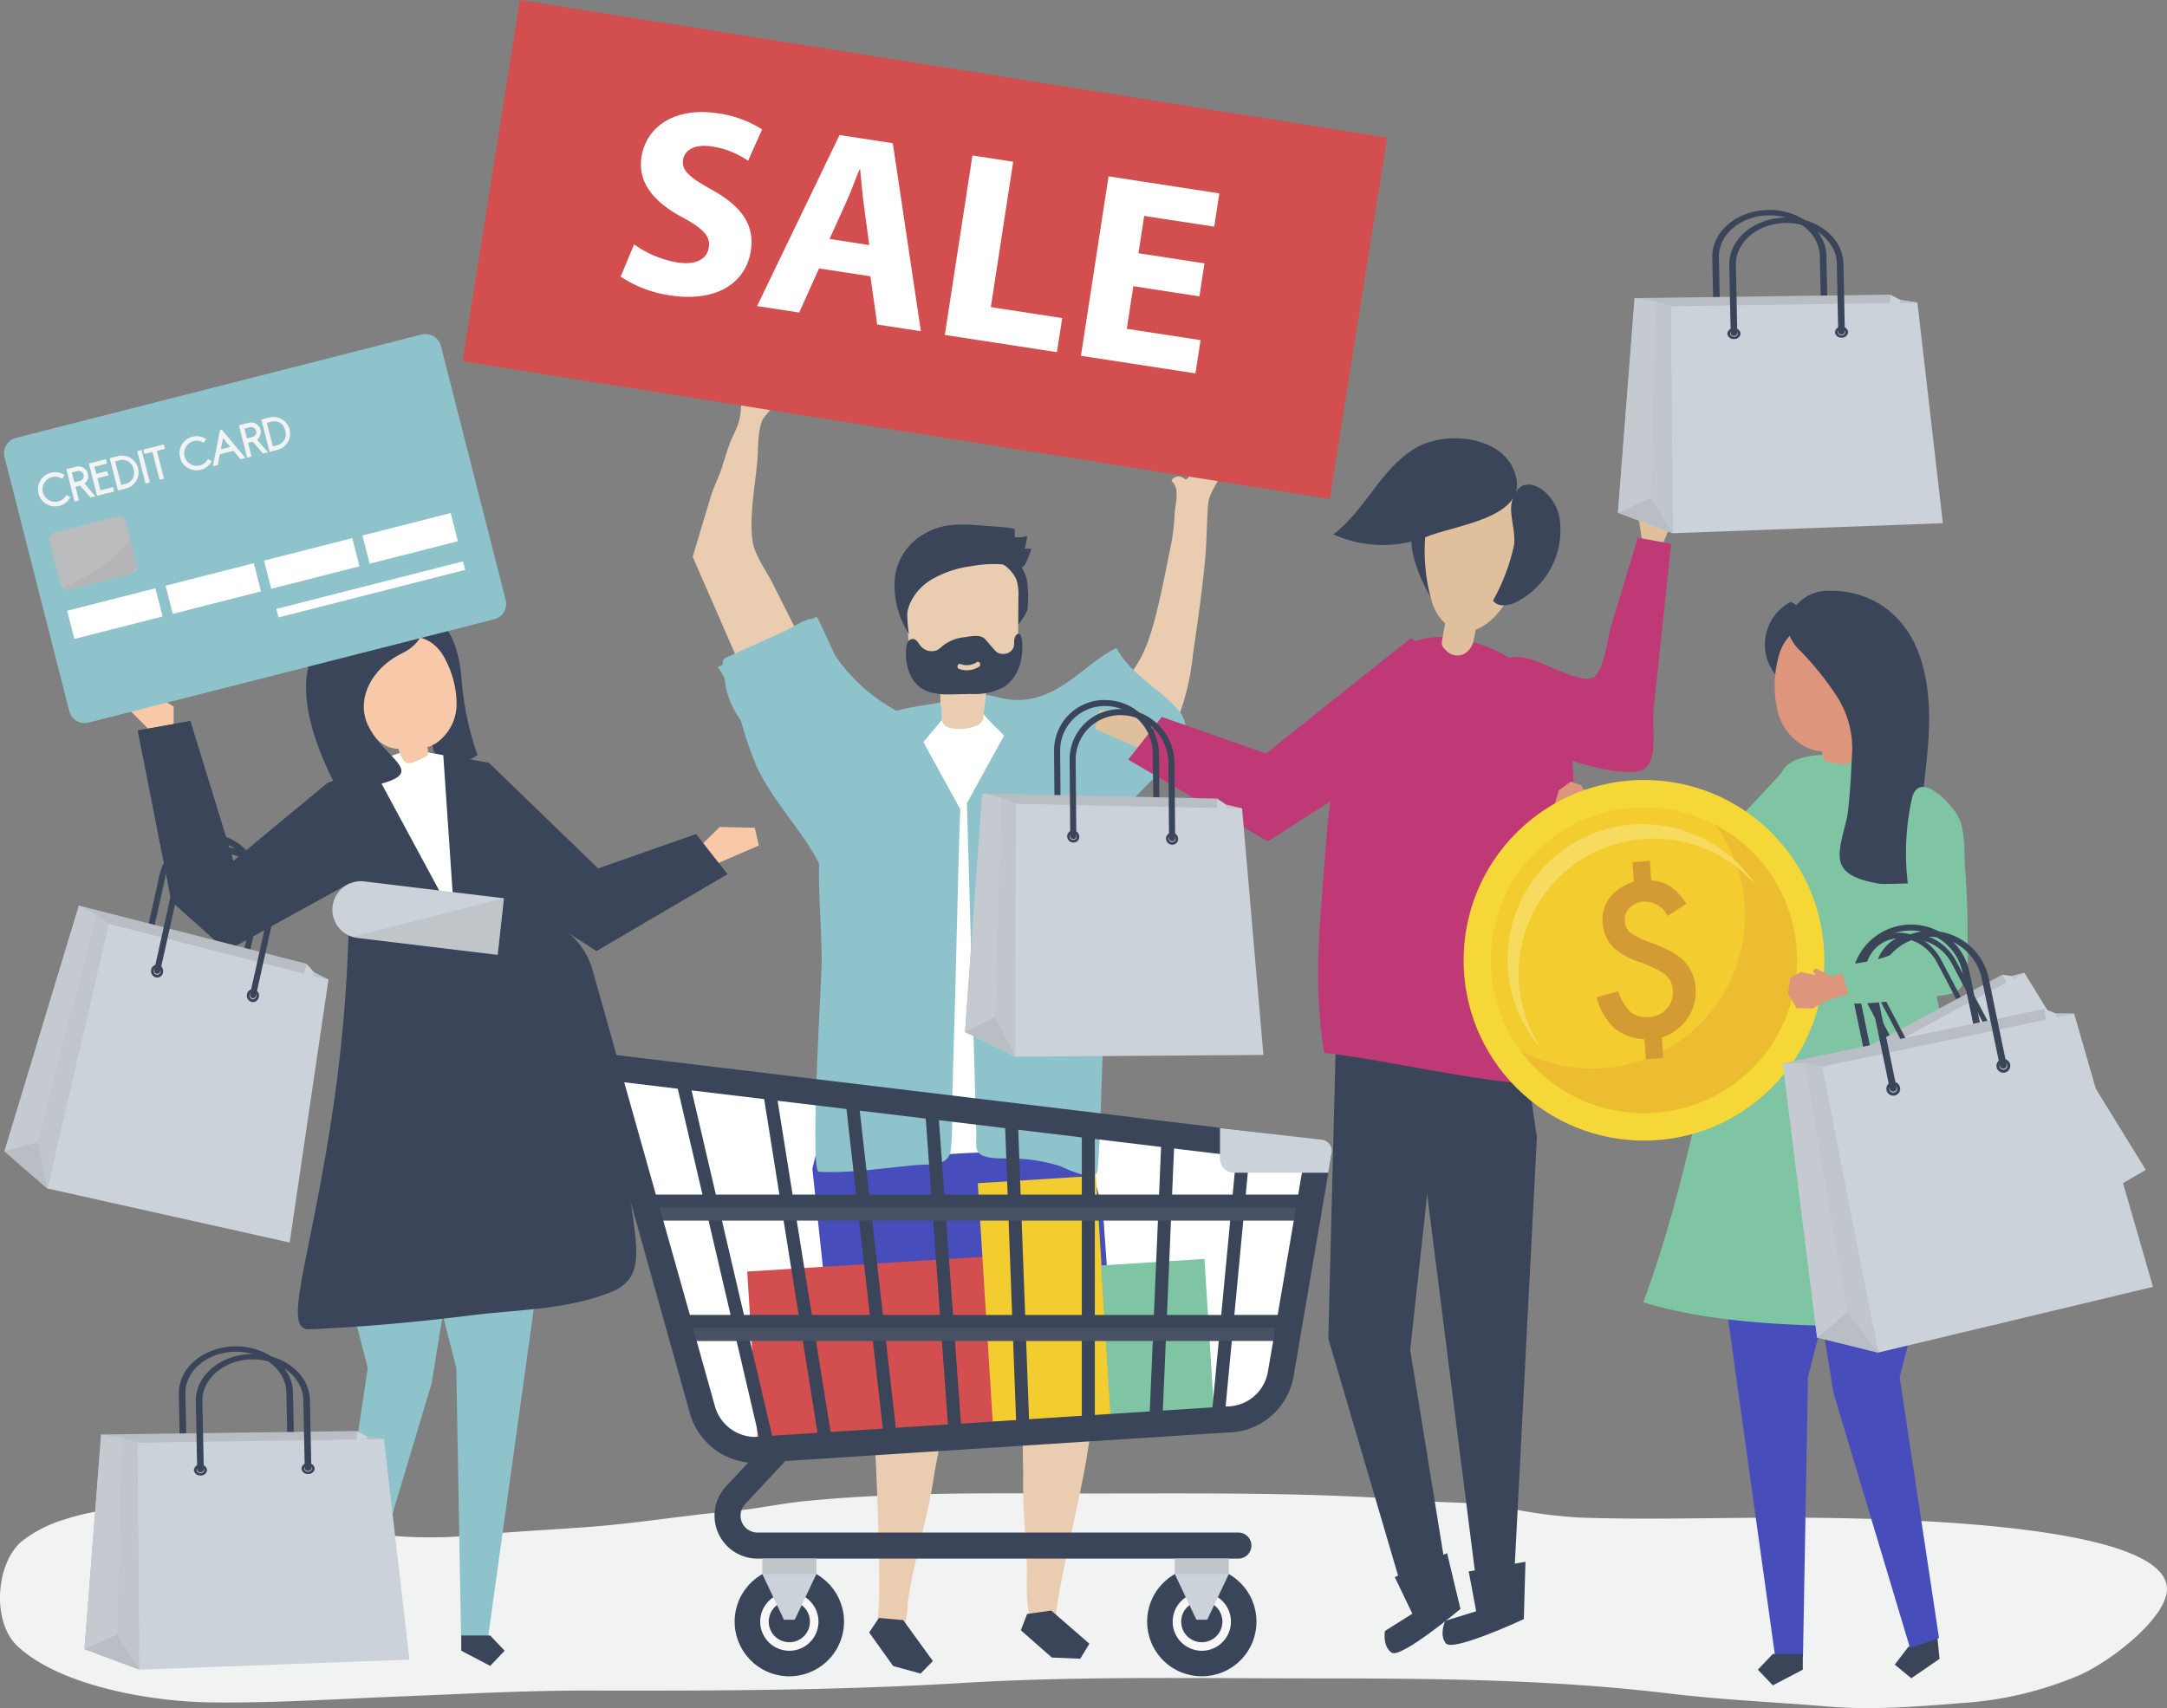<svg xmlns="http://www.w3.org/2000/svg" width="287.506" height="226.69" viewBox="0 0 287.506 226.69">
  <rect x="0" y="0" width="287.506" height="226.69" fill="#808080" stroke="none"/>
  <g id="Grupo_54029" data-name="Grupo 54029" transform="translate(-80.3 -17.841)">
    <g id="Shadow" transform="translate(80.3 216.019)">
      <path id="Trazado_100806" data-name="Trazado 100806" d="M212.2,681.434c-8.42.023-16.839.205-25.244,1.049-3.169.318-6.272,1.018-9.448,1.3-6.344.563-12.575,1.615-18.942,2.1-5.127.391-10.276.621-15.388,1.117a59.961,59.961,0,0,1-14.855-.41c-3.521-.568-7.058-.888-10.52-1.8a47.3,47.3,0,0,0-12.115-1.725c-5.754.037-11.357.042-16.863,1.845a17.1,17.1,0,0,0-5.767,3c-3.36,3.041-3.815,10.627-.46,13.78,5.651,5.307,17.711,7.39,25.632,7.488,8.679.108,17.111-.474,25.8-.816,8.077-.318,16.134-.77,24.224-.754,16.523.033,33.049,0,49.543-1,15.5-.936,31.031-.615,46.562-.615,15.926,0,31.743.113,47.554,2.023,6.889.832,13.907,1.123,20.831,1.706,6.2.522,12.159-.01,18.335-.493a47.527,47.527,0,0,0,15.049-3.639c3.729-1.609,10.378-6.6,11.521-10.444,3.206-10.762-45.185-10.5-52.615-10.479-8.312.027-16.69.274-24.995-.012a64.876,64.876,0,0,1-10.345-1.412c-3.4-.672-6.818-.5-10.262-.784-14.362-1.179-28.757-1.006-43.165-1.006C221.583,681.458,216.892,681.421,212.2,681.434Z" transform="translate(-80.3 -681.431)" fill="#f1f2f2"/>
    </g>
    <g id="object" transform="translate(80.836 17.841)">
      <path id="Trazado_100807" data-name="Trazado 100807" d="M350.243,493.119l14.179,47.686,6.352,2.989,65.426-5.326s4.145-5.872,4.145-9.328,4.1-25.293,4.1-25.293Z" transform="translate(-270.162 -351.179)" fill="#fff"/>
      <g id="Grupo_53901" data-name="Grupo 53901" transform="translate(91.363 49.625)">
        <g id="Grupo_53895" data-name="Grupo 53895" transform="translate(15.885 98.452)">
          <g id="Grupo_53892" data-name="Grupo 53892" transform="translate(27.656 34.66)">
            <g id="Grupo_53891" data-name="Grupo 53891" transform="translate(0.097)">
              <path id="Trazado_100808" data-name="Trazado 100808" d="M534.144,629.73l.214,13c-.087,3.607.237,7.2.457,10.8.2,3.339-.469,6.78,1.115,9.875.5.97,1.554,1.646,2.358.525.62-.864.335-2.358.488-3.361,1.151-7.535,3.292-14.884,4.361-22.434C544.256,630.222,541.2,630.431,534.144,629.73Z" transform="translate(-534.144 -629.73)" fill="#eacdb0"/>
            </g>
            <path id="Trazado_100809" data-name="Trazado 100809" d="M534.654,733.979l-.836,2.169,4.113,3.62,3.767.155,1.218-1.988-5.067-4.406Z" transform="translate(-533.818 -702.53)" fill="#3b455a"/>
          </g>
          <g id="Grupo_53894" data-name="Grupo 53894" transform="translate(7.52 34.018)">
            <g id="Grupo_53893" data-name="Grupo 53893" transform="translate(0.505)">
              <path id="Trazado_100810" data-name="Trazado 100810" d="M478.6,628.348l-2.371,12.783c-.822,5.719-2.69,11.288-3.512,17.006a14.889,14.889,0,0,1-.643,3.993c-.538,1.213-1.59,1.261-2.519.438-1.244-1.1-.67-3.073-.647-4.58.152-10.036-.637-19.929-.827-29.981a.449.449,0,0,1,.105-.367.432.432,0,0,1,.308-.059C469.474,627.647,478.553,628.624,478.6,628.348Z" transform="translate(-468.085 -627.579)" fill="#eacdb0"/>
            </g>
            <path id="Trazado_100811" data-name="Trazado 100811" d="M467.7,736.823l-1.3,1.924,3.189,4.455,3.635,1,1.636-1.661-3.942-5.436Z" transform="translate(-466.393 -704.198)" fill="#3b455a"/>
          </g>
          <path id="Trazado_100812" data-name="Trazado 100812" d="M482.364,556.6l-1.773-18.584-.855-12.075-2.876-9.862-15.527-2.41-19.2,3.29-.923,3.73,3.695,34.524,18.516,1.388-.251-21.487,2.856,13.318-.121,8.169Z" transform="translate(-441.213 -513.671)" fill="#474ebb"/>
        </g>
        <path id="Trazado_100813" data-name="Trazado 100813" d="M457.717,350.97q-.039.941-.054,1.881c-.225,12.748.478,25.657.559,38.511a142.723,142.723,0,0,1,19.9-1.7c1.542-.023,8.553,1.06,9.529.139,1.325-1.25-.132-1.014-.035-2.642.125-2.106-.886-3.831-.5-6.327.449-2.933,1.343-5.835,1.858-8.767a128.019,128.019,0,0,0,1.855-17.8c.179-5.293-.013-10.781-2.289-15.563-5.613-11.791-23.708-11.579-28.673.733A34.537,34.537,0,0,0,457.717,350.97Z" transform="translate(-436.833 -286.419)" fill="#fff"/>
        <path id="Trazado_100814" data-name="Trazado 100814" d="M569.107,244.4c1.935-2.507,2.776-5.217,3.6-8.624.611-2.534,1.124-5.1,1.626-7.655a27.181,27.181,0,0,0,.665-4.875c.027-1.424.83-3.392-.421-4.532a1.065,1.065,0,0,1,1.58-.37.677.677,0,0,0,.242.165.434.434,0,0,0,.421-.22,3.588,3.588,0,0,0,.431-1.4,5.629,5.629,0,0,1,1.039-2.591,5.218,5.218,0,0,1,1.7-.951.412.412,0,0,1,.591.128,24.27,24.27,0,0,1,1.853,2.171c-.845.7-.994,1.749-1.478,2.686-.636,1.23-1.413,2.2-1.52,3.65-.166,2.248-.156,4.507-.352,6.758-.382,4.4-1.035,8.762-1.661,13.129a32.71,32.71,0,0,1-2.045,8.548,16.3,16.3,0,0,1-5.053,6.116,4.928,4.928,0,0,1-1.678,1.063,3.446,3.446,0,0,1-2.868-.619,5.681,5.681,0,0,1-1.721-7.123,12.45,12.45,0,0,1,2.893-3.161A16.95,16.95,0,0,0,569.107,244.4Z" transform="translate(-511.061 -204.538)" fill="#eacdb0"/>
        <path id="Trazado_100815" data-name="Trazado 100815" d="M514.778,317.419l-4.915,8.956.771,27.143q.178,6.255.355,12.509c.041,1.448.077,2.9.123,4.344.021.65-.159,1.744.212,2.274.8,1.151,3.746.792,5.029.893a22.115,22.115,0,0,1,5.915,1.012,18.983,18.983,0,0,0,3.767,1.339,1.117,1.117,0,0,0,.863-.141,1.255,1.255,0,0,0,.33-.92c.46-6.212.469-12.615.814-18.893.282-5.138,1-10.567.555-15.711-.007-.086-.016-.172-.031-.257-.456-2.475,0-10.648,0-10.649.019-.344,1.2-1.235,1.422-1.469l3.507-3.622c2.333-2.409,6.837-5.386,5.026-9.283a4.974,4.974,0,0,0-.912-1.267c-2.644-2.831-6.022-4.419-7.914-7.9-3.311,1.634-6.01,4.86-9.532,6.2a9.5,9.5,0,0,1-5.689.468c-1.128-.277-3.556-1.155-2.947,1.076C511.878,314.8,513.916,316.393,514.778,317.419Z" transform="translate(-473.475 -269.408)" fill="#8ec3cb"/>
        <path id="Trazado_100816" data-name="Trazado 100816" d="M456.848,334.846l4.915,8.957c-.1,0-.623,21.955-.665,23.437q-.24,8.454-.48,16.907a31.078,31.078,0,0,1-.14,4.941c-.428,2.15-2.691,1.727-4.619,1.9-4.218.38-8.659,1.1-12.889.887-1.22-.062.386-25.524.383-27.9-.008-8.546-1.771-18.027,2.57-25.777,1.263-2.255,3.49-5.87,5.948-6.983,2.29-1.037,5.569-1.214,8.056-1.8l.129,1.611Z" transform="translate(-426.238 -285.993)" fill="#8ec3cb"/>
        <g id="Grupo_53898" data-name="Grupo 53898" transform="translate(26.764 19.985)">
          <g id="Grupo_53897" data-name="Grupo 53897">
            <path id="Trazado_100817" data-name="Trazado 100817" d="M520.059,266.624a9.913,9.913,0,0,1,1.215,4.478,1.421,1.421,0,0,0,.382,1.138c.359.262.044.837.317.486a7.637,7.637,0,0,0,1.242-2.011,16.382,16.382,0,0,0,0-3.119,4.473,4.473,0,0,0-.861-2.53,5.09,5.09,0,0,0-1.276-.972,6.525,6.525,0,0,0-2.119-.951c-1.319-.246-2.129.227-.964,1.147A8.051,8.051,0,0,1,520.059,266.624Z" transform="translate(-505.546 -259.45)" fill="#3b455a"/>
            <g id="Grupo_53896" data-name="Grupo 53896" transform="translate(1.53 3.918)">
              <path id="Trazado_100818" data-name="Trazado 100818" d="M487.5,284.994c.009.638-.122,1.3.441,1.8a1.931,1.931,0,0,0,.993.39,6.154,6.154,0,0,0,2.764-.2,2.476,2.476,0,0,0,1.008-.531,1.261,1.261,0,0,0,.359-1.022c.018-.481.116-.97.179-1.458.138-1.067.2-2.143.231-3.218,1.581-.271,3.44-.782,3.98-2.438a5.426,5.426,0,0,0,.18-1.644q.025-3.441.05-6.882a6.654,6.654,0,0,0-.264-2.347,4.774,4.774,0,0,0-2.876-2.547,10.328,10.328,0,0,0-9.363.572,5.112,5.112,0,0,0-1.877,1.887,8.026,8.026,0,0,0-.475,4.27q.142,2.013.285,4.027c.109,1.544.341,3.321,1.54,4.136.636.433,1.459.512,2.007,1.073.958.978.5,2.438.784,3.624A2.346,2.346,0,0,1,487.5,284.994Z" transform="translate(-482.761 -264.046)" fill="#eacdb0"/>
            </g>
            <path id="Trazado_100819" data-name="Trazado 100819" d="M498.191,300.579c-.026-.425-.211-1.672-.851-.888a1.279,1.279,0,0,0-.219.767,2.894,2.894,0,0,1-.084.81,1.428,1.428,0,0,1-1.431.847,1.394,1.394,0,0,1-.671-.158,2.085,2.085,0,0,1-.51-.469l-1.119-1.284c-.641-.736-1.913-.418-2.777-.3a5.531,5.531,0,0,0-2.805,1.086c-.082.066-.162.136-.243.2a2.981,2.981,0,0,1-.621.448,1.917,1.917,0,0,1-2.26-.717c-.247-.321-.477-.734-.861-.788a.788.788,0,0,0-.746.454,2.253,2.253,0,0,0-.216.941,6.917,6.917,0,0,0,.6,3.458c1.114,2.279,3.267,2.559,5.431,2.508l2.566-.061a8.116,8.116,0,0,0,4.535-1.011,5.617,5.617,0,0,0,2.136-3.594A8.849,8.849,0,0,0,498.191,300.579Zm-5.722,3.23a2.994,2.994,0,0,1-2.649.307c-.39-.117-.225-.772.166-.655a2.407,2.407,0,0,0,2.165-.238C492.5,302.992,492.812,303.578,492.469,303.809Z" transform="translate(-481.23 -284.95)" fill="#3b455a"/>
            <path id="Trazado_100820" data-name="Trazado 100820" d="M494.926,254.125a12.241,12.241,0,0,0,.334-1.695,3.352,3.352,0,0,1-1.659.142q0-.495,0-.989c0-.274-3.714-.466-4.016-.491-2.823-.232-5.406-.452-7.959,1.063a7.69,7.69,0,0,0-3.914,5.743,11.758,11.758,0,0,0,1.857,7.538,16.436,16.436,0,0,1-.225-2.757,5.435,5.435,0,0,1,.593-1.74,7.17,7.17,0,0,1,2.517-2.645,13.948,13.948,0,0,1,5.5-1.853,15.06,15.06,0,0,1,5.645-.005c.836.224.975.434,1.481-.41a14.318,14.318,0,0,0,.728-1.887Z" transform="translate(-477.638 -250.926)" fill="#3b455a"/>
          </g>
        </g>
        <g id="Grupo_53900" data-name="Grupo 53900" transform="translate(0 0)">
          <g id="Grupo_53899" data-name="Grupo 53899">
            <path id="Trazado_100821" data-name="Trazado 100821" d="M402.461,225.93a4.388,4.388,0,0,0,.76-5.039l-4.644-9.186c-.869-1.72-2.381-3.715-2.619-5.585-.421-3.306.327-7.2.636-10.5.156-1.678.017-4.01.711-5.555.13-.289,2.093-2.508,2.04-2.576l-.412-.62-.614.414-.513-.1,1.4-1.689-2.02-1.48-2.7,1.07c-.144,1.816.179,3.709-.4,5.462-.244.742-.607,1.437-.914,2.155-.526,1.233-.883,2.527-1.29,3.8-.395,1.233-1.032,2.392-1.4,3.611-.829,2.719-1.639,5.445-2.458,8.167l7.122,16.319A4.488,4.488,0,0,0,402.461,225.93Z" transform="translate(-388.021 -184.009)" fill="#eacdb0"/>
          </g>
          <path id="Trazado_100822" data-name="Trazado 100822" d="M422.106,303.949A22.905,22.905,0,0,1,414.716,297q-.075-.159-.145-.315c-.179-.4-2.19-4.784-2.248-4.758l-.15.067-.435.222h-.062c-1.022.014-2.726,1.227-3.674,1.652l-7.553,3.393a1.111,1.111,0,0,0-.481.329.991.991,0,0,0-.11.674l-.672.342a14.27,14.27,0,0,1,.895,1.436,11.358,11.358,0,0,0,1.943,5.347c.069.091.144.177.217.264a47.883,47.883,0,0,0,2.045,6.009c2.332,5.16,6.761,9.167,8.988,14.373,1.808-.527,3.061-2.15,4.022-3.77a57.689,57.689,0,0,0,4.388-10.182l1.9-5.319a2.513,2.513,0,0,0,.205-.959C423.741,304.937,422.86,304.389,422.106,303.949Z" transform="translate(-395.852 -259.699)" fill="#8ec3cb"/>
        </g>
      </g>
      <g id="Grupo_53925" data-name="Grupo 53925" transform="translate(15.966 79.451)">
        <g id="Grupo_53902" data-name="Grupo 53902" transform="translate(76.046 30.292)">
          <path id="Trazado_100823" data-name="Trazado 100823" d="M390.194,388.209l2.948-2.9,4.648.11.53,2.357-7.023,3.034Z" transform="translate(-390.194 -385.307)" fill="#f7c9a9"/>
        </g>
        <path id="Trazado_100824" data-name="Trazado 100824" d="M267.7,299c-.562-6.332-3-7.485-3-7.485h0a5.59,5.59,0,0,0-2.213-1.113,6.478,6.478,0,0,0-2.112,4.418l-.182,0a5.99,5.99,0,0,1,2.214.493c.534,3.774,1.347,9.78,1.376,11.534.044,2.618.662,2.667,2.423,3.241s3.619-.9,3.619-.9A38.729,38.729,0,0,1,267.7,299Z" transform="translate(-222.971 -288.455)" fill="#3b455a"/>
        <g id="Grupo_53903" data-name="Grupo 53903" transform="translate(1.785 16.239)">
          <path id="Trazado_100825" data-name="Trazado 100825" d="M174.334,343.452l-7.64,3.009L154.2,356.811l-5.71-18.559-6.96,1.249,4.461,22.663,7.316,6.6,21.057-11.6Z" transform="translate(-141.532 -338.252)" fill="#3b455a"/>
        </g>
        <g id="Grupo_53917" data-name="Grupo 53917" transform="translate(23.017 20.343)">
          <g id="Grupo_53908" data-name="Grupo 53908" transform="translate(3.846 54.163)">
            <g id="Grupo_53905" data-name="Grupo 53905" transform="translate(0.321 59.729)">
              <g id="Grupo_53904" data-name="Grupo 53904">
                <path id="Trazado_100826" data-name="Trazado 100826" d="M226.785,735.355l-.2,2,3.623,2.49,2.114-1.75-1.71-2.244-3.622-2.49Z" transform="translate(-226.583 -733.357)" fill="#1a3151"/>
              </g>
            </g>
            <g id="Grupo_53907" data-name="Grupo 53907">
              <g id="Grupo_53906" data-name="Grupo 53906">
                <path id="Trazado_100827" data-name="Trazado 100827" d="M226.121,534.023l-.614,6.065,5.432,20.839L225.9,594.414l3.713,1.281L239.4,563l1.554-9.511-.057-20.134Z" transform="translate(-225.507 -533.358)" fill="#8ec3cb"/>
              </g>
            </g>
          </g>
          <g id="Grupo_53913" data-name="Grupo 53913" transform="translate(14.557 56.488)">
            <g id="Grupo_53910" data-name="Grupo 53910">
              <g id="Grupo_53909" data-name="Grupo 53909">
                <path id="Trazado_100828" data-name="Trazado 100828" d="M279.834,546.243l-7.81,56.112h-3.55l-.639-35.968-6.461-25.245Z" transform="translate(-261.374 -541.142)" fill="#8ec3cb"/>
              </g>
            </g>
            <g id="Grupo_53912" data-name="Grupo 53912" transform="translate(7.121 60.769)">
              <g id="Grupo_53911" data-name="Grupo 53911">
                <path id="Trazado_100829" data-name="Trazado 100829" d="M285.217,744.625v2.016l3.839,2.016,1.919-2.016-1.919-2.016Z" transform="translate(-285.217 -744.625)" fill="#3b455a"/>
              </g>
            </g>
          </g>
          <g id="Grupo_53916" data-name="Grupo 53916">
            <g id="Grupo_53915" data-name="Grupo 53915">
              <g id="Grupo_53914" data-name="Grupo 53914">
                <path id="Trazado_100830" data-name="Trazado 100830" d="M217.285,399.384c3.032-20.412,1.949-35.278,2.106-39.359a8.527,8.527,0,0,1,2.953-6.2c1.229-.281,2.3-1.09,3.536-1.41,8.383-2.161,12.956,4.4,16.094,11.47a205.931,205.931,0,0,1,9.741,26.906c2.3,8.062,4.615,16.2,5.581,24.564.4,3.452.732,6.726-2.958,8.25-5.879,2.427-12.486,2.374-18.7,3.152-7.133.894-14.276,1.547-21.456,1.853C210.438,428.768,214.253,419.8,217.285,399.384Z" transform="translate(-212.629 -351.996)" fill="#3b455a"/>
              </g>
            </g>
          </g>
        </g>
        <g id="Grupo_53918" data-name="Grupo 53918" transform="translate(0 8.566)">
          <path id="Trazado_100831" data-name="Trazado 100831" d="M138.7,321.237l-3.143-3.147,1.071-5.532h3.034l.892,4.818,1.54.925v2.326Z" transform="translate(-135.556 -312.559)" fill="#f7c9a9"/>
        </g>
        <g id="Grupo_53919" data-name="Grupo 53919" transform="translate(40.33 20.343)">
          <path id="Trazado_100832" data-name="Trazado 100832" d="M270.6,352l8.03,1.428,14.494,14.022,12.993-4.561,4.177,5.326-17.389,10.2-18.38-11.778Z" transform="translate(-270.599 -351.996)" fill="#3b455a"/>
        </g>
        <g id="Grupo_53920" data-name="Grupo 53920" transform="translate(32.659 19.987)">
          <path id="Trazado_100833" data-name="Trazado 100833" d="M254.563,351.586l1.478,21.707-11.129-20.634,3.246-1.159,2.318-.7Z" transform="translate(-244.912 -350.803)" fill="#fff"/>
        </g>
        <g id="Grupo_53922" data-name="Grupo 53922" transform="translate(31.225 5.015)">
          <g id="Grupo_53921" data-name="Grupo 53921">
            <path id="Trazado_100834" data-name="Trazado 100834" d="M251.586,303.959c-2.766-6.025-10.381-2.973-11.371,2.708-.563,3.231,1.151,8.846,5.008,8.9.194.546.528,1.577,1.048,1.845.563.29,1.925-.458,2.463-.732a.905.905,0,0,0,.39-.307,1.7,1.7,0,0,0-.068-1,5.394,5.394,0,0,0,1.223-.573,6.3,6.3,0,0,0,2.679-5.08A12.643,12.643,0,0,0,251.586,303.959Z" transform="translate(-240.11 -300.668)" fill="#f7c9a9"/>
          </g>
        </g>
        <g id="Grupo_53924" data-name="Grupo 53924" transform="translate(24.098)">
          <g id="Grupo_53923" data-name="Grupo 53923">
            <path id="Trazado_100835" data-name="Trazado 100835" d="M231.511,285.848s1.614,3.239-2.531,5.28-6.138,6.177-4.483,9.608,5.556,5.294,4.078,6.672-8,1.987-8,1.987-6.98-11.816-3.21-18.618S228.518,281.94,231.511,285.848Z" transform="translate(-216.248 -283.877)" fill="#3b455a"/>
          </g>
        </g>
      </g>
      <g id="Grupo_53943" data-name="Grupo 53943" transform="translate(144.738 58.169)">
        <g id="Grupo_53937" data-name="Grupo 53937" transform="translate(29.596)">
          <g id="Grupo_53930" data-name="Grupo 53930" transform="translate(1.362 79.98)">
            <g id="Grupo_53926" data-name="Grupo 53926" transform="translate(11.002 2.301)">
              <path id="Trazado_100836" data-name="Trazado 100836" d="M722.4,488.134l1.522,10.472-3.054,59.066-5.124-1.074-8.5-67.149Z" transform="translate(-707.248 -488.134)" fill="#3b455a"/>
            </g>
            <g id="Grupo_53927" data-name="Grupo 53927">
              <path id="Trazado_100837" data-name="Trazado 100837" d="M671.4,480.762l-.99,39.158,9.945,33.8,5.8-2.156-4.882-30.144,4.483-40.993Z" transform="translate(-670.408 -480.428)" fill="#3b455a"/>
            </g>
            <g id="Grupo_53928" data-name="Grupo 53928" transform="translate(7.468 67.972)">
              <path id="Trazado_100838" data-name="Trazado 100838" d="M703.709,708.029l-6.94,3.181,2.33,4.853-3.64,2.293s-.343,2.021.88,2.874,9.141-5.8,9.141-5.8Z" transform="translate(-695.415 -708.029)" fill="#3b455a"/>
            </g>
            <g id="Grupo_53929" data-name="Grupo 53929" transform="translate(15.159 69.12)">
              <path id="Trazado_100839" data-name="Trazado 100839" d="M732.167,711.872l-7.528,1.271.991,5.291-4.11,1.27s-.856,1.862.1,3,10.332-3.228,10.332-3.228Z" transform="translate(-721.169 -711.872)" fill="#3b455a"/>
            </g>
          </g>
          <g id="Grupo_53931" data-name="Grupo 53931" transform="translate(12.393 10.74)">
            <path id="Trazado_100840" data-name="Trazado 100840" d="M707.839,254.3a20.569,20.569,0,0,0,2.282,4.953,35.017,35.017,0,0,1,1.378-9.469.919.919,0,0,0,.012-.711.862.862,0,0,0-.578-.329C706.976,247.784,706.9,251.258,707.839,254.3Z" transform="translate(-707.344 -248.578)" fill="#3b455a"/>
          </g>
          <g id="Grupo_53935" data-name="Grupo 53935" transform="translate(2.024)">
            <g id="Grupo_53932" data-name="Grupo 53932" transform="translate(12.124 5.52)">
              <path id="Trazado_100841" data-name="Trazado 100841" d="M714.133,247.054a6.109,6.109,0,0,0,2.462,3.608,4.359,4.359,0,0,0,4.527-.263c3.963-2.4,10.833-15.62.5-18.867C712.243,228.584,712.42,241.59,714.133,247.054Z" transform="translate(-713.222 -231.102)" fill="#e0c09c"/>
            </g>
            <g id="Grupo_53933" data-name="Grupo 53933" transform="translate(21.198 6.138)">
              <path id="Trazado_100842" data-name="Trazado 100842" d="M743.6,248.561c.617.913,2.021.705,3.017.234a10.717,10.717,0,0,0,5.8-11.228c-.661-3.73-5.272-6.626-6.329-2.051-.375,1.622.564,3.905.292,5.709A26.215,26.215,0,0,1,743.6,248.561Z" transform="translate(-743.605 -233.171)" fill="#3b455a"/>
            </g>
            <g id="Grupo_53934" data-name="Grupo 53934">
              <path id="Trazado_100843" data-name="Trazado 100843" d="M683.734,213.806c-4.7,2.6-6.808,8.332-11.11,11.555a15.946,15.946,0,0,0,12.408.308c3.873-1.549,13.057-2.487,11.856-7.853C695.666,212.352,687.856,211.525,683.734,213.806Z" transform="translate(-672.624 -212.617)" fill="#3b455a"/>
            </g>
          </g>
          <g id="Grupo_53936" data-name="Grupo 53936" transform="translate(0 26.362)">
            <path id="Trazado_100844" data-name="Trazado 100844" d="M697.23,309.516c2.693,4.676,2.681,9.971,2.309,15.037-.842,11.467.25,24.762-3.7,35.724-7.463-.007-21.769-3.429-29.2-4.193-1.448-9.969-.6-15.8.212-27.086.4-5.566,1.267-13.033,3.237-18.336,1.613-4.341,5.913-9.947,12.4-9.768A19.11,19.11,0,0,1,697.23,309.516Z" transform="translate(-665.847 -300.889)" fill="#bf3976"/>
          </g>
          <path id="Trazado_100845" data-name="Trazado 100845" d="M723.646,292.566a2.081,2.081,0,0,1-2.319-.613c-.694-.672-.48-.891-.333-1.881.217-1.459.605-2.911.906-4.356l4.018.836s-.808,3.913-.869,4.18A2.576,2.576,0,0,1,723.646,292.566Z" transform="translate(-704.419 -263.885)" fill="#e0c09c"/>
        </g>
        <g id="Grupo_53940" data-name="Grupo 53940" transform="translate(52.331 7.197)">
          <g id="Grupo_53938" data-name="Grupo 53938" transform="translate(19.745)">
            <path id="Trazado_100846" data-name="Trazado 100846" d="M812.081,241.792l-.159-5.075-2.162.008-.657,3.512-1.017-.473.662,4.317,2.244.3Z" transform="translate(-808.087 -236.717)" fill="#e0c09c"/>
          </g>
          <g id="Grupo_53939" data-name="Grupo 53939" transform="translate(0 5.986)">
            <path id="Trazado_100847" data-name="Trazado 100847" d="M744.529,282.654a7.345,7.345,0,0,1-2.164-7.911,3.444,3.444,0,0,1,.795-1.347,4.076,4.076,0,0,1,3.382-.7c2.5.317,8.189,4.092,9.6,2.314,1.172-1.482,1.516-5.009,2.064-6.818l3.466-11.432,4.418.817-1.417,13.344-.921,8.673c-.228,2.148.655,6.831-1.354,7.942a3.508,3.508,0,0,1-1.752.315c-4.162-.047-8.146-1.574-12.026-3.081A14.361,14.361,0,0,1,744.529,282.654Z" transform="translate(-741.972 -256.761)" fill="#bf3976"/>
          </g>
        </g>
        <g id="Grupo_53941" data-name="Grupo 53941" transform="translate(0 35.969)">
          <path id="Trazado_100848" data-name="Trazado 100848" d="M575.4,336.148l-3.138-3.089-4.948.117-.565,2.51,7.477,3.23Z" transform="translate(-566.745 -333.059)" fill="#e0c09c"/>
        </g>
        <g id="Grupo_53942" data-name="Grupo 53942" transform="translate(4.415 26.497)">
          <path id="Trazado_100849" data-name="Trazado 100849" d="M622.622,304.567l-3.572-3.227-19.243,15.329-13.833-4.855-4.447,5.671,18.513,10.855L619.609,315.8Z" transform="translate(-581.528 -301.34)" fill="#bf3976"/>
        </g>
      </g>
      <g id="Grupo_53945" data-name="Grupo 53945" transform="translate(60.834)">
        <rect id="Rectángulo_5288" data-name="Rectángulo 5288" width="48.546" height="116.493" transform="translate(0 47.946) rotate(-80.979)" fill="#d34e4e"/>
        <g id="Grupo_53944" data-name="Grupo 53944" transform="translate(20.977 14.875)">
          <path id="Trazado_100850" data-name="Trazado 100850" d="M357.817,85.205a13.9,13.9,0,0,0,5.743,2.4c2.473.38,3.938-.443,4.177-2,.228-1.484-.772-2.506-3.477-3.971-3.746-1.986-5.988-4.573-5.456-8.037.624-4.063,4.495-6.651,10.113-5.787a14.758,14.758,0,0,1,5.893,2.136l-1.87,4.162a11.449,11.449,0,0,0-4.808-1.9c-2.332-.358-3.625.528-3.816,1.765-.234,1.519,1.006,2.4,3.9,4.036,3.966,2.2,5.608,4.7,5.092,8.053-.614,3.993-4.209,6.912-10.746,5.908a15.77,15.77,0,0,1-6.526-2.486Z" transform="translate(-356.037 -67.649)" fill="#fff"/>
          <path id="Trazado_100851" data-name="Trazado 100851" d="M424.861,95.557l-2.635,5.852-5.583-.858,10.94-22.7,7.067,1.086,3.724,24.951L432.579,103l-.9-6.4Zm6.662-3.1-.707-5.281c-.207-1.479-.359-3.311-.5-4.778l-.071-.011c-.571,1.359-1.2,3.107-1.8,4.425l-2.19,4.836Z" transform="translate(-398.543 -74.807)" fill="#fff"/>
          <path id="Trazado_100852" data-name="Trazado 100852" d="M503.717,86.931l5.406.831-2.966,19.293,9.469,1.456-.7,4.523-14.876-2.287Z" transform="translate(-457.045 -81.172)" fill="#fff"/>
          <path id="Trazado_100853" data-name="Trazado 100853" d="M576.233,112.148,567.47,110.8l-.869,5.653,9.787,1.5-.679,4.417-15.193-2.336,3.661-23.815,14.7,2.26L578.2,102.9l-9.293-1.428-.761,4.947,8.763,1.347Z" transform="translate(-499.449 -87.691)" fill="#fff"/>
        </g>
      </g>
      <g id="Grupo_53953" data-name="Grupo 53953" transform="translate(43.536 116.946)">
        <g id="Grupo_53946" data-name="Grupo 53946" transform="translate(55.064 39.096)">
          <rect id="Rectángulo_5289" data-name="Rectángulo 5289" width="31.74" height="22.154" transform="translate(0 12.707) rotate(-3.584)" fill="#d34e4e"/>
          <rect id="Rectángulo_5290" data-name="Rectángulo 5290" width="31.74" height="15.705" transform="translate(46.264 0) rotate(86.416)" fill="#f3cc30"/>
          <rect id="Rectángulo_5291" data-name="Rectángulo 5291" width="19.837" height="13.75" transform="matrix(0.063, 0.998, -0.998, 0.063, 60.667, 11.031)" fill="#7fc5a3"/>
        </g>
        <g id="Grupo_53952" data-name="Grupo 53952">
          <g id="Grupo_53951" data-name="Grupo 53951">
            <path id="Trazado_100854" data-name="Trazado 100854" d="M467.267,672.028H403.419a5.7,5.7,0,0,1-4.167-9.584l5.805-6.224a1.728,1.728,0,0,1,2.527,2.356l-5.805,6.224a2.243,2.243,0,0,0,1.64,3.772h63.849a1.728,1.728,0,0,1,0,3.455Z" transform="translate(-346.996 -582.131)" fill="#3b455a"/>
            <g id="Grupo_53948" data-name="Grupo 53948" transform="translate(51.911 89.519)">
              <g id="Grupo_53947" data-name="Grupo 53947" transform="translate(0 0)">
                <circle id="Elipse_4112" data-name="Elipse 4112" cx="7.256" cy="7.256" r="7.256" transform="translate(0 14.116) rotate(-76.575)" fill="#3b455a"/>
                <circle id="Elipse_4113" data-name="Elipse 4113" cx="3.868" cy="3.868" r="3.868" transform="translate(4.303 11.938) rotate(-80.745)" fill="#f7f7f7"/>
                <circle id="Elipse_4114" data-name="Elipse 4114" cx="2.735" cy="2.735" r="2.735" transform="translate(5.45 10.773) rotate(-76.664)" fill="#3b455a"/>
              </g>
              <path id="Trazado_100855" data-name="Trazado 100855" d="M422.548,710.443h-3.587v2.04l2.87,6.073h1.435l2.87-6.073v-2.04Z" transform="translate(-413.804 -710.065)" fill="#ccd2d9"/>
              <rect id="Rectángulo_5292" data-name="Rectángulo 5292" width="7.174" height="2.04" transform="translate(5.157 0.378)" fill="#999" opacity="0.22" style="mix-blend-mode: multiply;isolation: isolate"/>
            </g>
            <g id="Grupo_53950" data-name="Grupo 53950" transform="translate(105.115 88)">
              <g id="Grupo_53949" data-name="Grupo 53949" transform="translate(0 0)">
                <circle id="Elipse_4115" data-name="Elipse 4115" cx="7.256" cy="7.256" r="7.256" transform="translate(0 10.262) rotate(-45)" fill="#3b455a"/>
                <circle id="Elipse_4116" data-name="Elipse 4116" cx="3.868" cy="3.868" r="3.868" transform="translate(5.822 13.457) rotate(-80.745)" fill="#f7f7f7"/>
                <circle id="Elipse_4117" data-name="Elipse 4117" cx="2.735" cy="2.735" r="2.735" transform="translate(6.394 10.262) rotate(-45)" fill="#3b455a"/>
              </g>
              <path id="Trazado_100856" data-name="Trazado 100856" d="M605.788,710.443H602.2v2.04l2.87,6.073h1.435l2.87-6.073v-2.04Z" transform="translate(-595.525 -708.546)" fill="#ccd2d9"/>
              <rect id="Rectángulo_5293" data-name="Rectángulo 5293" width="7.174" height="2.04" transform="translate(6.676 1.897)" fill="#999" opacity="0.22" style="mix-blend-mode: multiply;isolation: isolate"/>
            </g>
            <path id="Trazado_100857" data-name="Trazado 100857" d="M385.009,451.418a1.729,1.729,0,0,0-1.178-.682l-93.346-11.242-3.169-11.237a9.9,9.9,0,0,0-8.39-7.213L265.286,419.4a1.728,1.728,0,1,0-.413,3.431l13.639,1.643a6.464,6.464,0,0,1,5.475,4.713l3.494,12.39,12.743,45.484a9.032,9.032,0,0,0,8.661,6.554c.037,0,.074,0,.111,0l62.507-4.037a8.979,8.979,0,0,0,8.813-7.486l5.01-29.347A1.726,1.726,0,0,0,385.009,451.418ZM380.925,458h-6.963l.466-4.912,7.188.865ZM378.2,473.975h-5.751l1.188-12.523h6.7Zm-50.664,14.977-1.31-11.522h7.425l.8,11.075Zm-8.655.559-1.931-12.081h7.538l1.323,11.633Zm-7.753.5L308.19,477.43H315.2l1.949,12.193Zm-10.915-16.037-3.532-12.523h6.013l2.92,12.523Zm4.256-12.523h8.178l2,12.523h-7.259Zm5.6-16.119L312.09,458h-8.431l-3.223-13.823Zm10.918,1.315L322.274,458H313.84l-1.99-12.449ZM362.461,458H353.94v-7.38l8.792,1.059Zm1.991-6.114,8.26.995L372.226,458h-8.036Zm-40.047,9.569h8.084l.908,12.523h-7.568Zm-.314,12.523h-7.7l-2-12.523h8.275Zm10.13-12.523H342.5l.468,12.523h-7.839Zm10.008,0h7.983v12.523H344.7Zm9.71,0h8.373l-.536,12.523H353.94ZM352.212,458H344.1l-.322-8.6,8.433,1.016Zm-9.841,0h-8.4l-.716-9.871,8.787,1.058Zm-10.133,0h-8.226l-1.266-11.136,8.761,1.055Zm3.142,19.434H343.1l.392,10.491-7.315.473Zm9.447,0h7.385v9.928l-7,.452Zm9.113,0h7.689l-.4,9.345-7.289.471Zm9.419,0h7.024l-.835,8.808-6.584.425Zm.148-3.455.536-12.523H371.9l-1.188,12.523Zm-64.9-30.022L301.884,458H295.7l-4.2-14.9Zm10.224,46.207a5.566,5.566,0,0,1-5.283-4.034l-2.436-8.7h5.3l2.96,12.695Zm62.611-4.041c-.037,0-.074,0-.111,0l-.04,0,.825-8.7h5.489l-.7,4.077A5.532,5.532,0,0,1,371.445,486.119Z" transform="translate(-252.756 -416.415)" fill="#3b455a"/>
            <path id="Trazado_100858" data-name="Trazado 100858" d="M637.071,522.5l-.42,2.535H624.142a1.864,1.864,0,0,1-1.863-1.864V519.1l13.542,1.555A1.5,1.5,0,0,1,637.071,522.5Z" transform="translate(-504.491 -486.346)" fill="#ccd2d9"/>
            <path id="Trazado_100859" data-name="Trazado 100859" d="M232.1,409.454a3.777,3.777,0,0,0-.9,7.5L249.83,419.2l.831-7.509Z" transform="translate(-227.872 -409.428)" fill="#ccd2d9"/>
            <path id="Trazado_100860" data-name="Trazado 100860" d="M256.962,417l-20.106,5.126,19.275,2.382Z" transform="translate(-234.173 -414.74)" fill="#999" opacity="0.22" style="mix-blend-mode: multiply;isolation: isolate"/>
          </g>
          <path id="Trazado_100861" data-name="Trazado 100861" d="M373.794,556.174l-.487-1.728h84.44l-.295,1.728Z" transform="translate(-329.874 -511.138)" fill="#999" opacity="0.15" style="mix-blend-mode: multiply;isolation: isolate"/>
          <path id="Trazado_100862" data-name="Trazado 100862" d="M388.5,609.678l-.487-1.728h77.319l-.295,1.728Z" transform="translate(-340.186 -548.663)" fill="#999" opacity="0.15" style="mix-blend-mode: multiply;isolation: isolate"/>
        </g>
      </g>
      <g id="Grupo_53957" data-name="Grupo 53957" transform="translate(205.719 78.403)">
        <g id="Grupo_53954" data-name="Grupo 53954" transform="translate(0 22.75)">
          <path id="Trazado_100863" data-name="Trazado 100863" d="M778.7,369.832l-2.086-1.129-.565-2.014-.488-.1-.144.6-.948-1.537-1.388-.47L771.5,366.32l-.567,1.934,1.3,1.452,2.2.723,2.789,1.669Z" transform="translate(-770.937 -362.603)" fill="#dd957c"/>
          <path id="Trazado_100864" data-name="Trazado 100864" d="M787.728,361.451l12.284,8.586,12.567-13.489,1.5,15.3-12.247,8.056L785.489,365.5Z" transform="translate(-781.143 -356.548)" fill="#7fc5a3"/>
        </g>
        <g id="Grupo_53955" data-name="Grupo 53955" transform="translate(35.405 75.832)">
          <path id="Trazado_100865" data-name="Trazado 100865" d="M927.79,743.224,928,745.29l-3.753,2.576-2.19-1.811,1.772-2.321,3.753-2.576Z" transform="translate(-912.33 -679.378)" fill="#3b455a"/>
          <path id="Trazado_100866" data-name="Trazado 100866" d="M904.855,534.979l.636,6.274-5.628,21.555,5.226,34.637-3.847,1.325L891.1,564.953l-1.61-9.837.059-20.826Z" transform="translate(-889.489 -534.29)" fill="#474ebb"/>
        </g>
        <g id="Grupo_53956" data-name="Grupo 53956" transform="translate(21.185 78.236)">
          <path id="Trazado_100867" data-name="Trazado 100867" d="M841.875,547.618l8.091,58.039h3.678l.662-37.2L861,542.342Z" transform="translate(-841.875 -542.342)" fill="#474ebb"/>
          <path id="Trazado_100868" data-name="Trazado 100868" d="M867.2,752.813V754.9l-3.977,2.085-1.989-2.085,1.989-2.085Z" transform="translate(-855.454 -689.957)" fill="#3b455a"/>
        </g>
        <path id="Trazado_100869" data-name="Trazado 100869" d="M828.815,355.418a3.31,3.31,0,0,1,1.214-1.183c3.654-2.062,9.711-.246,13.675-.246,1.172,12.336,4.411,24.094,6.5,36.207q3.333,19.3,7.5,38.436c.158.722-11.034.358-12.09.376-10.767.182-24.861.145-35.251-3.111,6.63-17.8,9.051-36.952,14.272-55.215.917-3.206,2.005-6.364,2.831-9.6C827.953,359.21,827.879,356.949,828.815,355.418Z" transform="translate(-798.594 -331.485)" fill="#7fc5a3"/>
        <path id="Trazado_100870" data-name="Trazado 100870" d="M871.578,289.541a7.259,7.259,0,0,0-5.17,6.077,6.388,6.388,0,0,1,1.406-10.342,7.4,7.4,0,0,1,3.561,4.312Z" transform="translate(-836.472 -283.812)" fill="#3b455a"/>
        <path id="Trazado_100871" data-name="Trazado 100871" d="M869.059,299.76c1.408-7.435,10.7-6.15,13.362-.13,1.516,3.424-.072,8.271-3.1,10.653-.065.658-.151,2.474-.654,2.914-.545.477-2.262.022-2.934-.133a1.037,1.037,0,0,1-.517-.232,1.937,1.937,0,0,1-.2-1.127,6.2,6.2,0,0,1-1.515-.3,7.2,7.2,0,0,1-4.372-4.89A14.405,14.405,0,0,1,869.059,299.76Z" transform="translate(-839.496 -290.379)" fill="#dd957c"/>
        <path id="Trazado_100872" data-name="Trazado 100872" d="M886.764,319.265a2.021,2.021,0,0,1-.212-.021c-1.639-.281-4.268-.81-5.029-2.537-.779-1.769.606-4.978.834-6.817.347-2.794.463-5.613.6-8.423a12.832,12.832,0,0,0-2.11-7.194,40.345,40.345,0,0,0-4.767-5.917,6.008,6.008,0,0,1-1.662-2.647,3.915,3.915,0,0,1,.97-3.239,5.487,5.487,0,0,1,4.285-2.1c6.144-.147,10.763,3.488,12.506,9.488,2.5,8.6-.622,16.8-.158,25.358a8.175,8.175,0,0,0,1.381,4.11C893.182,319.009,888.089,319.341,886.764,319.265Z" transform="translate(-843.467 -280.371)" fill="#3b455a"/>
      </g>
      <g id="Grupo_53967" data-name="Grupo 53967" transform="translate(183.733 93.596)">
        <g id="Grupo_53959" data-name="Grupo 53959" transform="translate(0 0)">
          <g id="Grupo_53958" data-name="Grupo 53958">
            <circle id="Elipse_4118" data-name="Elipse 4118" cx="23.931" cy="23.931" r="23.931" transform="translate(0 33.843) rotate(-45)" fill="#f6d738"/>
          </g>
        </g>
        <g id="Grupo_53961" data-name="Grupo 53961" transform="translate(5.121 5.121)">
          <g id="Grupo_53960" data-name="Grupo 53960" transform="translate(0 0)">
            <circle id="Elipse_4119" data-name="Elipse 4119" cx="20.31" cy="20.31" r="20.31" transform="translate(0 28.722) rotate(-45)" fill="#f3cc30"/>
          </g>
        </g>
        <g id="Grupo_53963" data-name="Grupo 53963" transform="translate(17.503 15.832)">
          <g id="Grupo_53962" data-name="Grupo 53962">
            <path id="Trazado_100873" data-name="Trazado 100873" d="M781.7,384.256a20.313,20.313,0,0,1-25.773,30.056A20.311,20.311,0,1,0,781.7,384.256Z" transform="translate(-755.925 -384.256)" fill="#edbd31"/>
          </g>
        </g>
        <g id="Grupo_53965" data-name="Grupo 53965" transform="translate(15.747 15.79)">
          <g id="Grupo_53964" data-name="Grupo 53964">
            <path id="Trazado_100874" data-name="Trazado 100874" d="M751.552,405.152a17.928,17.928,0,0,1,31.33-13.07,17.93,17.93,0,1,0-28.351,21.825A17.845,17.845,0,0,1,751.552,405.152Z" transform="translate(-750.045 -384.116)" fill="#f7db5e"/>
          </g>
        </g>
        <g id="Grupo_53966" data-name="Grupo 53966" transform="translate(27.572 20.652)">
          <path id="Trazado_100875" data-name="Trazado 100875" d="M796.7,400.394l.174,2.581a5.444,5.444,0,0,1,2.611.856,7.885,7.885,0,0,1,2.045,2.257L799.06,407.7a3.444,3.444,0,0,0-3.172-1.9,2.78,2.78,0,0,0-1.877.815,2.21,2.21,0,0,0-.648,1.764,2.113,2.113,0,0,0,.724,1.513,8.992,8.992,0,0,0,2.547,1.27,24.667,24.667,0,0,1,2.726,1.185,7.055,7.055,0,0,1,1.651,1.126,5.528,5.528,0,0,1,1.751,3.785,6.234,6.234,0,0,1-1.077,4.042,6.516,6.516,0,0,1-3.4,2.532l.184,2.726-2.305.156-.179-2.647a7.021,7.021,0,0,1-4.058-1.512,8.511,8.511,0,0,1-2.285-4.053l2.857-.8a6.793,6.793,0,0,0,1.642,2.76,3.409,3.409,0,0,0,2.439.656,3.371,3.371,0,0,0,2.36-1.1,3.162,3.162,0,0,0,.8-2.449,2.811,2.811,0,0,0-.945-2.04,7.479,7.479,0,0,0-1.263-.781,20.755,20.755,0,0,0-2.106-.909,9.87,9.87,0,0,1-3.5-1.881,5.286,5.286,0,0,1-1.326-5.137,4.832,4.832,0,0,1,.776-1.541,5.455,5.455,0,0,1,1.338-1.248,7.627,7.627,0,0,1,1.858-.893l-.174-2.582Z" transform="translate(-789.641 -400.394)" fill="#d49a34"/>
        </g>
      </g>
      <g id="Grupo_53968" data-name="Grupo 53968" transform="translate(236.7 104.44)">
        <path id="Trazado_100876" data-name="Trazado 100876" d="M882.9,448.46l-2.471.808L878.4,448.2l-.445.315.365.563-1.937-.405-1.421.75-.287,2.118,1.111,1.909,2.133.063,2.234-1.205,3.43-.96Z" transform="translate(-874.674 -424.115)" fill="#dd957c"/>
        <path id="Trazado_100877" data-name="Trazado 100877" d="M905.559,389.229a3.956,3.956,0,0,0,1.85-3.178,17.337,17.337,0,0,0-.467-4.045,33.265,33.265,0,0,1,.288-12.874c.929-4.2,5.825,1.08,6.434,2.974.675,2.1.485,4.384.649,6.554q.331,4.37.313,8.757c-.007,1.849.448,6.215-1.5,7.272a5.348,5.348,0,0,1-1.722.482c-.929.151-12.018,1.549-12.192,1l-1.532-4.833C899.989,390.867,903.445,390.659,905.559,389.229Z" transform="translate(-890.811 -367.552)" fill="#7fc5a3"/>
      </g>
      <g id="Grupo_53976" data-name="Grupo 53976" transform="translate(242.709 123.788)">
        <g id="Grupo_53975" data-name="Grupo 53975">
          <g id="Grupo_53969" data-name="Grupo 53969" transform="translate(3.484)">
            <path id="Trazado_100878" data-name="Trazado 100878" d="M921.6,444.852a.351.351,0,0,1-.465-.177l-4.405-8.374c-1.472-2.8-4.655-4.009-7.1-2.7s-3.229,4.652-1.757,7.451l4.405,8.374a.359.359,0,0,1-.115.488.351.351,0,0,1-.465-.177l-4.405-8.374c-1.665-3.165-.773-6.945,1.988-8.427s6.361-.112,8.026,3.052l4.405,8.374A.359.359,0,0,1,921.6,444.852Z" transform="translate(-906.46 -432.339)" fill="#3b455a"/>
          </g>
          <path id="Trazado_100879" data-name="Trazado 100879" d="M984.1,479l-2.025-1.025-12.248-27.6,1.246.184,1.667-.43Z" transform="translate(-947.421 -444.817)" fill="#ccd2d9"/>
          <path id="Trazado_100880" data-name="Trazado 100880" d="M974,450.56l10.2,21.579-8.535-22.008Z" transform="translate(-950.348 -444.817)" fill="#bdc3c9"/>
          <path id="Trazado_100881" data-name="Trazado 100881" d="M894.793,462.961l22.427-12.037,12.79,27.387L906.81,490.3Z" transform="translate(-894.793 -445.373)" fill="#b9bec4"/>
          <path id="Trazado_100882" data-name="Trazado 100882" d="M944.961,476.29l-23.3,13.515-14.431-28.02,21.626-11.644Z" transform="translate(-903.514 -444.824)" fill="#ccd2d9"/>
          <path id="Trazado_100883" data-name="Trazado 100883" d="M912.937,517.151l-6.127-.057-12.017-27.337,2.015-.539,1.7-.088Z" transform="translate(-894.793 -472.17)" fill="#d5c477"/>
          <path id="Trazado_100884" data-name="Trazado 100884" d="M901.541,489.091l11.982,24.577,4.165,3.346-14.461-28.065Z" transform="translate(-899.526 -472.043)" fill="#c4b56b"/>
          <path id="Trazado_100885" data-name="Trazado 100885" d="M935.035,575.027l1.979-3.307,4.165,3.346Z" transform="translate(-923.017 -530.094)" fill="#b9ab65"/>
          <g id="Grupo_53971" data-name="Grupo 53971" transform="translate(10.355 16.745)">
            <path id="Trazado_100886" data-name="Trazado 100886" d="M930.724,488.833a.7.7,0,0,0-.93-.354.717.717,0,0,0-.23.976.7.7,0,0,0,.93.354A.716.716,0,0,0,930.724,488.833Z" transform="translate(-929.467 -488.41)" fill="#4e4e4e"/>
            <g id="Grupo_53970" data-name="Grupo 53970" transform="translate(0.29 0.315)">
              <path id="Trazado_100887" data-name="Trazado 100887" d="M931.157,489.706a.4.4,0,0,0-.531-.2.41.41,0,0,0-.132.558.4.4,0,0,0,.531.2A.41.41,0,0,0,931.157,489.706Z" transform="translate(-930.439 -489.464)" fill="#e1deba"/>
            </g>
          </g>
          <g id="Grupo_53973" data-name="Grupo 53973" transform="translate(19.794 11.68)">
            <path id="Trazado_100888" data-name="Trazado 100888" d="M962.328,471.87a.7.7,0,0,0-.93-.354.716.716,0,0,0-.23.976.7.7,0,0,0,.93.354A.717.717,0,0,0,962.328,471.87Z" transform="translate(-961.071 -471.447)" fill="#1a3151"/>
            <g id="Grupo_53972" data-name="Grupo 53972" transform="translate(0.29 0.315)">
              <path id="Trazado_100889" data-name="Trazado 100889" d="M962.762,472.743a.4.4,0,0,0-.531-.2.409.409,0,0,0-.131.558.4.4,0,0,0,.531.2A.409.409,0,0,0,962.762,472.743Z" transform="translate(-962.043 -472.501)" fill="#e1deba"/>
            </g>
          </g>
          <g id="Grupo_53974" data-name="Grupo 53974" transform="translate(5.47 0.175)">
            <path id="Trazado_100890" data-name="Trazado 100890" d="M928.249,445.437a.351.351,0,0,1-.465-.177l-4.405-8.374c-1.472-2.8-4.655-4.009-7.1-2.7s-3.229,4.653-1.757,7.451l4.405,8.374a.358.358,0,0,1-.115.488.352.352,0,0,1-.465-.177l-4.4-8.374c-1.665-3.165-.773-6.945,1.987-8.427s6.361-.112,8.026,3.053l4.405,8.374A.358.358,0,0,1,928.249,445.437Z" transform="translate(-913.108 -432.924)" fill="#3b455a"/>
          </g>
        </g>
      </g>
      <g id="Grupo_53984" data-name="Grupo 53984" transform="translate(236 122.715)">
        <g id="Grupo_53983" data-name="Grupo 53983">
          <g id="Grupo_53977" data-name="Grupo 53977" transform="translate(9.118)">
            <path id="Trazado_100891" data-name="Trazado 100891" d="M920.518,447.008a.459.459,0,0,1-.542-.358l-2.351-11.372a7,7,0,1,0-13.7,2.858l2.351,11.371a.458.458,0,1,1-.9.187l-2.351-11.371a7.914,7.914,0,1,1,15.494-3.232l2.351,11.372A.461.461,0,0,1,920.518,447.008Z" transform="translate(-902.862 -428.747)" fill="#3b455a"/>
          </g>
          <path id="Trazado_100892" data-name="Trazado 100892" d="M995.44,504.792l-2.256-1.863-4.742-36.76,1.574.614,2.386.016Z" transform="translate(-953.766 -454.993)" fill="#ccd2d9"/>
          <path id="Trazado_100893" data-name="Trazado 100893" d="M993.712,468.223l4.536,28.938-2.15-28.922Z" transform="translate(-957.462 -456.434)" fill="#bdc3c9"/>
          <path id="Trazado_100894" data-name="Trazado 100894" d="M872.33,473.389l34.7-7.239,5.549,36.678-35.705,6.933Z" transform="translate(-872.33 -454.98)" fill="#b9bec4"/>
          <path id="Trazado_100895" data-name="Trazado 100895" d="M933.6,504.559l-36.476,8.722-7.458-37.951,33.478-7.024Z" transform="translate(-884.49 -456.492)" fill="#ccd2d9"/>
          <path id="Trazado_100896" data-name="Trazado 100896" d="M884.966,528.759l-8.091-2.008L872.33,490.38l2.893,0,2.285.433Z" transform="translate(-872.33 -471.97)" fill="#c5cad1"/>
          <path id="Trazado_100897" data-name="Trazado 100897" d="M882.016,490.376l5.647,33.073,4.124,5.3-7.479-38.014Z" transform="translate(-879.123 -471.97)" fill="#c1c6cc"/>
          <path id="Trazado_100898" data-name="Trazado 100898" d="M887.544,604.434l4-3.314,4.124,5.3Z" transform="translate(-883 -549.642)" fill="#b9bec4"/>
          <g id="Grupo_53979" data-name="Grupo 53979" transform="translate(13.737 20.852)">
            <path id="Trazado_100899" data-name="Trazado 100899" d="M920.142,499.3a.917.917,0,1,0-.711,1.09A.917.917,0,0,0,920.142,499.3Z" transform="translate(-918.328 -498.569)" fill="#3b455a"/>
            <g id="Grupo_53978" data-name="Grupo 53978" transform="translate(0.393 0.395)">
              <path id="Trazado_100900" data-name="Trazado 100900" d="M920.68,500.313a.524.524,0,1,0-.406.623A.524.524,0,0,0,920.68,500.313Z" transform="translate(-919.644 -499.893)" fill="#b9bec4"/>
            </g>
          </g>
          <g id="Grupo_53981" data-name="Grupo 53981" transform="translate(28.342 17.806)">
            <path id="Trazado_100901" data-name="Trazado 100901" d="M969.046,489.1a.917.917,0,1,0-.711,1.09A.918.918,0,0,0,969.046,489.1Z" transform="translate(-967.232 -488.368)" fill="#3b455a"/>
            <g id="Grupo_53980" data-name="Grupo 53980" transform="translate(0.393 0.395)">
              <path id="Trazado_100902" data-name="Trazado 100902" d="M969.584,490.112a.524.524,0,1,0-.406.623A.524.524,0,0,0,969.584,490.112Z" transform="translate(-968.547 -489.692)" fill="#b9bec4"/>
            </g>
          </g>
          <g id="Grupo_53982" data-name="Grupo 53982" transform="translate(11.674 0.837)">
            <path id="Trazado_100903" data-name="Trazado 100903" d="M929.077,449.81a.459.459,0,0,1-.542-.358l-2.351-11.371a7,7,0,1,0-13.7,2.857l2.351,11.372a.458.458,0,1,1-.9.187l-2.351-11.371a7.914,7.914,0,1,1,15.494-3.232l2.351,11.371A.461.461,0,0,1,929.077,449.81Z" transform="translate(-911.421 -431.549)" fill="#3b455a"/>
          </g>
        </g>
      </g>
      <path id="Trazado_100904" data-name="Trazado 100904" d="M911.733,442.717c-.331-.417-.687-.821-1.035-1.23a.956.956,0,0,1-.235-.558q-.306-.177-.612-.356c-1.224-.72-2.358-1.609-3.632-2.238a4.708,4.708,0,0,1-.658.538c-2.115,1.429-5.57,1.637-7.877,2.11l1.532,4.833c.174.548,11.263-.851,12.192-1a7.969,7.969,0,0,0,1.187-.257A15.159,15.159,0,0,1,911.733,442.717Z" transform="translate(-654.111 -312.756)" fill="#7fc5a3"/>
      <g id="Grupo_53992" data-name="Grupo 53992" transform="translate(127.491 92.898)">
        <g id="Grupo_53991" data-name="Grupo 53991">
          <g id="Grupo_53985" data-name="Grupo 53985" transform="translate(11.814)">
            <path id="Trazado_100905" data-name="Trazado 100905" d="M562.156,346.432a.417.417,0,0,1-.406-.409l-.086-10.075a6.367,6.367,0,0,0-6.2-6.24,5.916,5.916,0,0,0-6.1,5.97l.086,10.075a.387.387,0,0,1-.4.391.417.417,0,0,1-.407-.409l-.085-10.075a6.69,6.69,0,0,1,6.9-6.753,7.2,7.2,0,0,1,7.017,7.058l.086,10.075A.387.387,0,0,1,562.156,346.432Z" transform="translate(-548.552 -328.905)" fill="#3b455a"/>
          </g>
          <path id="Trazado_100906" data-name="Trazado 100906" d="M615.277,406.746l-1.628-2.017,2.189-32.009,1.253.827,2.056.482Z" transform="translate(-582.394 -359.635)" fill="#ccd2d9"/>
          <path id="Trazado_100907" data-name="Trazado 100907" d="M622.755,375.49l-1.03,25.355,3.086-24.873Z" transform="translate(-588.058 -361.578)" fill="#bdc3c9"/>
          <path id="Trazado_100908" data-name="Trazado 100908" d="M511.3,370.429l31.172.685-1.479,32.1-31.984-1.14Z" transform="translate(-509.003 -358.028)" fill="#b9bec4"/>
          <path id="Trazado_100909" data-name="Trazado 100909" d="M564.183,408.37l-32.955.221.049-33.548,30.079.626Z" transform="translate(-524.588 -361.264)" fill="#ccd2d9"/>
          <path id="Trazado_100910" data-name="Trazado 100910" d="M515.643,405.355l-6.636-3.284,2.292-31.642,2.5.564,1.9.814Z" transform="translate(-509.003 -358.028)" fill="#c5cad1"/>
          <path id="Trazado_100911" data-name="Trazado 100911" d="M523.21,372.317l-.779,29.069,2.651,5.294.042-33.6Z" transform="translate(-518.418 -359.352)" fill="#c1c6cc"/>
          <path id="Trazado_100912" data-name="Trazado 100912" d="M508.994,471.67l4.013-2.018,2.651,5.294Z" transform="translate(-508.994 -427.619)" fill="#b9bec4"/>
          <g id="Grupo_53987" data-name="Grupo 53987" transform="translate(13.555 17.319)">
            <path id="Trazado_100913" data-name="Trazado 100913" d="M556,387.716a.833.833,0,0,0-.813-.818.774.774,0,0,0-.8.782.833.833,0,0,0,.813.818A.774.774,0,0,0,556,387.716Z" transform="translate(-554.384 -386.898)" fill="#3b455a"/>
            <g id="Grupo_53986" data-name="Grupo 53986" transform="translate(0.346 0.343)">
              <path id="Trazado_100914" data-name="Trazado 100914" d="M556.462,388.514a.476.476,0,0,0-.465-.467.442.442,0,0,0-.457.447.476.476,0,0,0,.464.467A.442.442,0,0,0,556.462,388.514Z" transform="translate(-555.541 -388.047)" fill="#b9bec4"/>
            </g>
          </g>
          <g id="Grupo_53989" data-name="Grupo 53989" transform="translate(26.674 17.608)">
            <path id="Trazado_100915" data-name="Trazado 100915" d="M599.924,388.681a.833.833,0,0,0-.813-.818.774.774,0,0,0-.8.782.833.833,0,0,0,.813.818A.774.774,0,0,0,599.924,388.681Z" transform="translate(-598.312 -387.863)" fill="#3b455a"/>
            <g id="Grupo_53988" data-name="Grupo 53988" transform="translate(0.346 0.343)">
              <path id="Trazado_100916" data-name="Trazado 100916" d="M600.39,389.479a.476.476,0,0,0-.465-.467.442.442,0,0,0-.457.447.476.476,0,0,0,.464.467A.442.442,0,0,0,600.39,389.479Z" transform="translate(-599.469 -389.012)" fill="#b9bec4"/>
            </g>
          </g>
          <g id="Grupo_53990" data-name="Grupo 53990" transform="translate(13.876 1.209)">
            <path id="Trazado_100917" data-name="Trazado 100917" d="M569.06,350.479a.417.417,0,0,1-.406-.409l-.086-10.075a6.367,6.367,0,0,0-6.2-6.241,5.915,5.915,0,0,0-6.1,5.971l.086,10.075a.387.387,0,0,1-.4.391.417.417,0,0,1-.406-.409l-.086-10.075a6.691,6.691,0,0,1,6.9-6.753,7.2,7.2,0,0,1,7.018,7.058l.086,10.075A.387.387,0,0,1,569.06,350.479Z" transform="translate(-555.456 -332.952)" fill="#3b455a"/>
          </g>
        </g>
      </g>
      <g id="Grupo_54000" data-name="Grupo 54000" transform="translate(0.052 110.682)">
        <g id="Grupo_53999" data-name="Grupo 53999">
          <g id="Grupo_53993" data-name="Grupo 53993" transform="translate(18.159)">
            <path id="Trazado_100918" data-name="Trazado 100918" d="M156.089,408.514a.434.434,0,0,1-.3-.519l2.35-10.568A6.621,6.621,0,0,0,153.6,389.5a6.137,6.137,0,0,0-7.387,4.88l-2.35,10.568a.4.4,0,0,1-.484.32.433.433,0,0,1-.3-.519l2.35-10.568a6.941,6.941,0,0,1,8.355-5.519,7.489,7.489,0,0,1,5.133,8.967l-2.35,10.568A.4.4,0,0,1,156.089,408.514Z" transform="translate(-143.074 -388.456)" fill="#3b455a"/>
          </g>
          <path id="Trazado_100919" data-name="Trazado 100919" d="M184.5,481.589l-1.1-2.478,9.864-33.021,1.021,1.148,1.887.966Z" transform="translate(-153.201 -428.878)" fill="#ccd2d9"/>
          <path id="Trazado_100920" data-name="Trazado 100920" d="M203.112,449.934l-7.128,26.315L205,450.9Z" transform="translate(-162.024 -431.574)" fill="#bdc3c9"/>
          <path id="Trazado_100921" data-name="Trazado 100921" d="M92.165,420.248l30.209,7.723-9.193,33.273-30.891-8.382Z" transform="translate(-82.284 -410.753)" fill="#b9bec4"/>
          <path id="Trazado_100922" data-name="Trazado 100922" d="M133.451,470.675,101.286,463.5l8.15-35.113,29.158,7.417Z" transform="translate(-95.607 -416.461)" fill="#ccd2d9"/>
          <path id="Trazado_100923" data-name="Trazado 100923" d="M87.963,457.792l-5.673-4.93,9.875-32.614,2.3,1.151,1.652,1.279Z" transform="translate(-82.284 -410.753)" fill="#c5cad1"/>
          <path id="Trazado_100924" data-name="Trazado 100924" d="M104.775,424.1,97,454.364l1.3,6.138,8.157-35.175Z" transform="translate(-92.598 -413.458)" fill="#c1c6cc"/>
          <path id="Trazado_100925" data-name="Trazado 100925" d="M82.27,526.638l4.4-1.211,1.3,6.138Z" transform="translate(-82.27 -484.521)" fill="#b9bec4"/>
          <g id="Grupo_53995" data-name="Grupo 53995" transform="translate(19.454 17.331)">
            <path id="Trazado_100926" data-name="Trazado 100926" d="M148.995,447.552a.867.867,0,0,0-.595-1.039.8.8,0,0,0-.968.639.867.867,0,0,0,.595,1.039A.8.8,0,0,0,148.995,447.552Z" transform="translate(-147.41 -446.489)" fill="#3b455a"/>
            <g id="Grupo_53994" data-name="Grupo 53994" transform="translate(0.344 0.37)">
              <path id="Trazado_100927" data-name="Trazado 100927" d="M149.468,448.334a.5.5,0,0,0-.34-.594.459.459,0,0,0-.553.366.5.5,0,0,0,.34.594A.459.459,0,0,0,149.468,448.334Z" transform="translate(-148.563 -447.727)" fill="#b9bec4"/>
            </g>
          </g>
          <g id="Grupo_53997" data-name="Grupo 53997" transform="translate(32.167 20.582)">
            <path id="Trazado_100928" data-name="Trazado 100928" d="M191.565,458.436a.867.867,0,0,0-.595-1.039.8.8,0,0,0-.968.639.867.867,0,0,0,.595,1.039A.8.8,0,0,0,191.565,458.436Z" transform="translate(-189.981 -457.373)" fill="#3b455a"/>
            <g id="Grupo_53996" data-name="Grupo 53996" transform="translate(0.344 0.37)">
              <path id="Trazado_100929" data-name="Trazado 100929" d="M192.039,459.218a.5.5,0,0,0-.34-.594.459.459,0,0,0-.553.366.5.5,0,0,0,.34.594A.459.459,0,0,0,192.039,459.218Z" transform="translate(-191.134 -458.611)" fill="#b9bec4"/>
            </g>
          </g>
          <g id="Grupo_53998" data-name="Grupo 53998" transform="translate(19.876 1.729)">
            <path id="Trazado_100930" data-name="Trazado 100930" d="M161.838,414.3a.433.433,0,0,1-.3-.519l2.35-10.568a6.621,6.621,0,0,0-4.539-7.928,6.137,6.137,0,0,0-7.387,4.88l-2.35,10.568a.4.4,0,0,1-.484.32.433.433,0,0,1-.3-.519l2.35-10.568a6.941,6.941,0,0,1,8.355-5.519,7.489,7.489,0,0,1,5.133,8.967l-2.35,10.568A.4.4,0,0,1,161.838,414.3Z" transform="translate(-148.824 -394.245)" fill="#3b455a"/>
          </g>
        </g>
      </g>
      <g id="Grupo_54001" data-name="Grupo 54001" transform="translate(17.751 95.689)">
        <path id="Trazado_100931" data-name="Trazado 100931" d="M150.961,361.252a46.61,46.61,0,0,0,2.908-4.706.952.952,0,0,1,.176-.245l-5.554-18.05-6.96,1.249,4.461,22.663,2.958,2.67A36.781,36.781,0,0,1,150.961,361.252Z" transform="translate(-141.532 -338.252)" fill="#3b455a"/>
      </g>
      <g id="Grupo_54012" data-name="Grupo 54012" transform="translate(0 44.332)">
        <g id="Grupo_54002" data-name="Grupo 54002">
          <path id="Trazado_100932" data-name="Trazado 100932" d="M147.134,204.132,93.3,217.85a2.106,2.106,0,0,1-2.549-1.526l-8.587-33.7a2.107,2.107,0,0,1,1.508-2.559l53.838-13.718a2.107,2.107,0,0,1,2.549,1.525l8.587,33.7A2.107,2.107,0,0,1,147.134,204.132Z" transform="translate(-82.095 -166.284)" fill="#8ec3cb"/>
        </g>
        <g id="Grupo_54003" data-name="Grupo 54003" transform="translate(5.788 23.988)">
          <rect id="Rectángulo_5294" data-name="Rectángulo 5294" width="10.451" height="7.828" rx="0.939" transform="matrix(0.969, -0.247, 0.247, 0.969, 0, 2.581)" fill="#babcbe"/>
        </g>
        <g id="Grupo_54004" data-name="Grupo 54004" transform="translate(7.986 27.113)" opacity="0.2" style="mix-blend-mode: multiply;isolation: isolate">
          <path id="Trazado_100933" data-name="Trazado 100933" d="M118.352,260.169l-.79-3.1c-1.864,3-6.088,5.3-8.725,6.521a1.388,1.388,0,0,0,1.086.176l7.423-1.891A1.4,1.4,0,0,0,118.352,260.169Z" transform="translate(-108.837 -257.069)" fill="#999"/>
        </g>
        <g id="Grupo_54009" data-name="Grupo 54009" transform="translate(8.374 23.753)">
          <g id="Grupo_54005" data-name="Grupo 54005" transform="translate(0 9.983)">
            <rect id="Rectángulo_5295" data-name="Rectángulo 5295" width="12.082" height="3.864" transform="matrix(0.969, -0.247, 0.247, 0.969, 0, 2.983)" fill="#fff"/>
          </g>
          <g id="Grupo_54006" data-name="Grupo 54006" transform="translate(13.059 6.655)">
            <rect id="Rectángulo_5296" data-name="Rectángulo 5296" width="12.082" height="3.864" transform="translate(0 2.983) rotate(-14.295)" fill="#fff"/>
          </g>
          <g id="Grupo_54007" data-name="Grupo 54007" transform="translate(26.119 3.328)">
            <rect id="Rectángulo_5297" data-name="Rectángulo 5297" width="12.082" height="3.864" transform="translate(0 2.983) rotate(-14.295)" fill="#fff"/>
          </g>
          <g id="Grupo_54008" data-name="Grupo 54008" transform="translate(39.178 0)">
            <rect id="Rectángulo_5298" data-name="Rectángulo 5298" width="12.082" height="3.864" transform="translate(0 2.983) rotate(-14.295)" fill="#fff"/>
          </g>
        </g>
        <g id="Grupo_54010" data-name="Grupo 54010" transform="translate(4.52 11.001)">
          <path id="Trazado_100934" data-name="Trazado 100934" d="M100.925,230.8a1.689,1.689,0,0,1-1.028.767,1.667,1.667,0,1,1,.446-3.05l.086.048.313-.495-.087-.056a2.267,2.267,0,1,0,.788,3.072l.051-.092-.516-.274Z" transform="translate(-97.23 -220.352)" fill="#f3f3f3"/>
          <path id="Trazado_100935" data-name="Trazado 100935" d="M112.651,226.071a1.275,1.275,0,0,0-1.546-.925l-1.318.336,1.092,4.286.579-.148L111,227.806l.627-.16,1.36,1.585.651-.166-1.441-1.671A1.285,1.285,0,0,0,112.651,226.071Zm-.579.148a.673.673,0,0,1-.486.817l-.738.188-.333-1.308.738-.188A.684.684,0,0,1,112.072,226.218Z" transform="translate(-106.037 -218.54)" fill="#f3f3f3"/>
          <path id="Trazado_100936" data-name="Trazado 100936" d="M120.861,226.747l2.267-.578-.148-.582-1.672.426-.407-1.6,1.461-.372-.148-.582-1.461.372-.24-.943,1.672-.426-.148-.582-2.267.578Z" transform="translate(-113.038 -216.281)" fill="#f3f3f3"/>
          <path id="Trazado_100937" data-name="Trazado 100937" d="M130.053,220.379l-1.009.257,1.092,4.285,1.009-.257a2.212,2.212,0,1,0-1.092-4.285Zm.944,3.7-.43.11-.8-3.122.43-.11a1.487,1.487,0,0,1,2.01,1.138A1.511,1.511,0,0,1,131,224.082Z" transform="translate(-119.543 -215.16)" fill="#f3f3f3"/>
          <rect id="Rectángulo_5299" data-name="Rectángulo 5299" width="0.598" height="4.422" transform="translate(13.153 4.545) rotate(-14.295)" fill="#f3f3f3"/>
          <path id="Trazado_100938" data-name="Trazado 100938" d="M144.137,216.61l1.066-.272.944,3.7.579-.148-.944-3.7,1.06-.27-.148-.582-2.705.689Z" transform="translate(-130.025 -211.69)" fill="#f3f3f3"/>
          <path id="Trazado_100939" data-name="Trazado 100939" d="M163.871,214.7l-.052.079a1.691,1.691,0,0,1-1.028.767,1.667,1.667,0,1,1,.446-3.05l.085.048.313-.495-.087-.056a2.267,2.267,0,1,0,.788,3.072l.051-.092Z" transform="translate(-141.342 -209.112)" fill="#f3f3f3"/>
          <path id="Trazado_100940" data-name="Trazado 100940" d="M175.825,208.826l-.951,4.806.644-.164.28-1.434,1.815-.463.937,1.124.639-.163-3.13-3.766Zm1.361,2.234-1.257.32.294-1.483Z" transform="translate(-151.686 -207.08)" fill="#f3f3f3"/>
          <path id="Trazado_100941" data-name="Trazado 100941" d="M189.3,206.541a1.276,1.276,0,0,0-1.547-.925l-1.317.336,1.092,4.285.579-.148-.462-1.814.627-.16,1.36,1.585.651-.166-1.441-1.671A1.285,1.285,0,0,0,189.3,206.541Zm-.579.148a.673.673,0,0,1-.486.818l-.739.188-.333-1.308.739-.188A.684.684,0,0,1,188.717,206.689Z" transform="translate(-159.792 -204.843)" fill="#f3f3f3"/>
          <path id="Trazado_100942" data-name="Trazado 100942" d="M197.421,203.212l-1.009.257,1.092,4.285,1.009-.257a2.212,2.212,0,1,0-1.092-4.286Zm2.158,1.72a1.511,1.511,0,0,1-1.214,1.983l-.43.11-.8-3.122.43-.109A1.487,1.487,0,0,1,199.579,204.932Z" transform="translate(-166.792 -203.12)" fill="#f3f3f3"/>
        </g>
        <g id="Grupo_54011" data-name="Grupo 54011" transform="translate(36.126 30.164)">
          <rect id="Rectángulo_5300" data-name="Rectángulo 5300" width="25.559" height="1.171" transform="translate(0 6.311) rotate(-14.295)" fill="#fff"/>
        </g>
      </g>
      <g id="Grupo_54020" data-name="Grupo 54020" transform="translate(10.67 178.672)">
        <g id="Grupo_54019" data-name="Grupo 54019">
          <g id="Grupo_54013" data-name="Grupo 54013" transform="translate(12.515)">
            <path id="Trazado_100943" data-name="Trazado 100943" d="M174.628,631.62a.408.408,0,0,1-.446-.353L174,622.224c-.062-3.022-3.115-5.439-6.807-5.389s-6.645,2.549-6.584,5.571l.184,9.043a.4.4,0,0,1-.431.365.409.409,0,0,1-.446-.353l-.184-9.043c-.07-3.418,3.271-6.244,7.446-6.3s7.629,2.677,7.7,6.1l.184,9.043A.4.4,0,0,1,174.628,631.62Z" transform="translate(-159.728 -616.116)" fill="#3b455a"/>
          </g>
          <path id="Trazado_100944" data-name="Trazado 100944" d="M233.51,684.319l-1.789-1.755,2.092-28.814,1.37.7,2.241.361Z" transform="translate(-197.705 -642.51)" fill="#ccd2d9"/>
          <path id="Trazado_100945" data-name="Trazado 100945" d="M241.222,656.092l-.891,22.8,3.133-22.439Z" transform="translate(-203.744 -644.153)" fill="#b9bec4"/>
          <path id="Trazado_100946" data-name="Trazado 100946" d="M120.043,654.21l33.922-.462-1.319,28.869-34.81.081Z" transform="translate(-117.832 -642.509)" fill="#b9bec4"/>
          <path id="Trazado_100947" data-name="Trazado 100947" d="M177.379,686.6l-35.854,1.337-.25-30.122,32.732-.477Z" transform="translate(-134.271 -645.024)" fill="#ccd2d9"/>
          <path id="Trazado_100948" data-name="Trazado 100948" d="M125.086,686.5l-7.25-2.719,2.207-28.489,2.721.42,2.072.666Z" transform="translate(-117.832 -643.594)" fill="#c5cad1"/>
          <path id="Trazado_100949" data-name="Trazado 100949" d="M132.965,656.7l-.584,26.126,2.932,4.661-.258-30.173Z" transform="translate(-128.033 -644.58)" fill="#c1c6cc"/>
          <path id="Trazado_100950" data-name="Trazado 100950" d="M117.822,746.133l4.348-1.95,2.932,4.661Z" transform="translate(-117.822 -705.936)" fill="#b9bec4"/>
          <g id="Grupo_54015" data-name="Grupo 54015" transform="translate(14.514 15.7)">
            <path id="Trazado_100951" data-name="Trazado 100951" d="M168.175,669.393a.816.816,0,0,0-.892-.706.8.8,0,0,0-.862.73.816.816,0,0,0,.892.706A.8.8,0,0,0,168.175,669.393Z" transform="translate(-166.421 -668.687)" fill="#3b455a"/>
            <g id="Grupo_54014" data-name="Grupo 54014" transform="translate(0.376 0.308)">
              <path id="Trazado_100952" data-name="Trazado 100952" d="M168.682,670.121a.467.467,0,0,0-.51-.4.459.459,0,0,0-.493.417.467.467,0,0,0,.51.4A.459.459,0,0,0,168.682,670.121Z" transform="translate(-167.679 -669.717)" fill="#b9bec4"/>
            </g>
          </g>
          <g id="Grupo_54017" data-name="Grupo 54017" transform="translate(28.79 15.506)">
            <path id="Trazado_100953" data-name="Trazado 100953" d="M215.978,668.742a.816.816,0,0,0-.892-.706.8.8,0,0,0-.863.73.816.816,0,0,0,.892.706A.8.8,0,0,0,215.978,668.742Z" transform="translate(-214.224 -668.036)" fill="#3b455a"/>
            <g id="Grupo_54016" data-name="Grupo 54016" transform="translate(0.376 0.308)">
              <path id="Trazado_100954" data-name="Trazado 100954" d="M216.485,669.47a.466.466,0,0,0-.51-.4.459.459,0,0,0-.493.417.467.467,0,0,0,.51.4A.459.459,0,0,0,216.485,669.47Z" transform="translate(-215.483 -669.067)" fill="#b9bec4"/>
            </g>
          </g>
          <g id="Grupo_54018" data-name="Grupo 54018" transform="translate(14.77 1.014)">
            <path id="Trazado_100955" data-name="Trazado 100955" d="M182.177,635.015a.408.408,0,0,1-.446-.353l-.185-9.043c-.062-3.022-3.115-5.439-6.807-5.389s-6.645,2.549-6.584,5.571l.184,9.043a.4.4,0,0,1-.431.365.409.409,0,0,1-.446-.353l-.184-9.043c-.07-3.417,3.271-6.244,7.446-6.3s7.629,2.677,7.7,6.1l.184,9.043A.4.4,0,0,1,182.177,635.015Z" transform="translate(-167.277 -619.511)" fill="#3b455a"/>
          </g>
        </g>
      </g>
      <g id="Grupo_54028" data-name="Grupo 54028" transform="translate(214.124 27.86)">
        <g id="Grupo_54027" data-name="Grupo 54027">
          <g id="Grupo_54021" data-name="Grupo 54021" transform="translate(12.515)">
            <path id="Trazado_100956" data-name="Trazado 100956" d="M855.885,126.632a.408.408,0,0,1-.446-.353l-.184-9.043c-.062-3.022-3.115-5.439-6.807-5.389s-6.645,2.55-6.584,5.571l.184,9.043a.4.4,0,0,1-.431.365.408.408,0,0,1-.446-.353l-.185-9.043c-.07-3.418,3.271-6.244,7.446-6.3s7.63,2.677,7.7,6.1l.185,9.043A.4.4,0,0,1,855.885,126.632Z" transform="translate(-840.985 -111.128)" fill="#3b455a"/>
          </g>
          <path id="Trazado_100957" data-name="Trazado 100957" d="M914.767,179.331l-1.789-1.755,2.092-28.814,1.371.7,2.241.361Z" transform="translate(-878.962 -137.522)" fill="#ccd2d9"/>
          <path id="Trazado_100958" data-name="Trazado 100958" d="M922.479,151.1l-.891,22.8,3.133-22.439Z" transform="translate(-885.001 -139.165)" fill="#b9bec4"/>
          <path id="Trazado_100959" data-name="Trazado 100959" d="M801.3,149.222l33.922-.462L833.9,177.629l-34.81.081Z" transform="translate(-799.089 -137.521)" fill="#b9bec4"/>
          <path id="Trazado_100960" data-name="Trazado 100960" d="M858.635,181.608l-35.854,1.337-.25-30.122,32.732-.476Z" transform="translate(-815.528 -140.036)" fill="#ccd2d9"/>
          <path id="Trazado_100961" data-name="Trazado 100961" d="M806.343,181.514l-7.25-2.719,2.207-28.489,2.721.42,2.072.665Z" transform="translate(-799.089 -138.606)" fill="#c5cad1"/>
          <path id="Trazado_100962" data-name="Trazado 100962" d="M814.222,151.713l-.584,26.126,2.932,4.661-.258-30.174Z" transform="translate(-809.29 -139.592)" fill="#c1c6cc"/>
          <path id="Trazado_100963" data-name="Trazado 100963" d="M799.079,241.145l4.348-1.95,2.932,4.661Z" transform="translate(-799.079 -200.948)" fill="#b9bec4"/>
          <g id="Grupo_54023" data-name="Grupo 54023" transform="translate(14.514 15.7)">
            <path id="Trazado_100964" data-name="Trazado 100964" d="M849.432,164.4a.817.817,0,0,0-.892-.706.8.8,0,0,0-.862.73.816.816,0,0,0,.892.706A.8.8,0,0,0,849.432,164.4Z" transform="translate(-847.677 -163.699)" fill="#3b455a"/>
            <g id="Grupo_54022" data-name="Grupo 54022" transform="translate(0.376 0.308)">
              <path id="Trazado_100965" data-name="Trazado 100965" d="M849.939,165.133a.467.467,0,0,0-.51-.4.459.459,0,0,0-.493.417.467.467,0,0,0,.51.4A.459.459,0,0,0,849.939,165.133Z" transform="translate(-848.936 -164.729)" fill="#b9bec4"/>
            </g>
          </g>
          <g id="Grupo_54025" data-name="Grupo 54025" transform="translate(28.79 15.506)">
            <path id="Trazado_100966" data-name="Trazado 100966" d="M897.235,163.754a.817.817,0,0,0-.892-.706.8.8,0,0,0-.863.73.816.816,0,0,0,.892.706A.8.8,0,0,0,897.235,163.754Z" transform="translate(-895.481 -163.048)" fill="#3b455a"/>
            <g id="Grupo_54024" data-name="Grupo 54024" transform="translate(0.376 0.308)">
              <path id="Trazado_100967" data-name="Trazado 100967" d="M897.742,164.482a.466.466,0,0,0-.51-.4.459.459,0,0,0-.493.417.467.467,0,0,0,.51.4A.459.459,0,0,0,897.742,164.482Z" transform="translate(-896.74 -164.079)" fill="#b9bec4"/>
            </g>
          </g>
          <g id="Grupo_54026" data-name="Grupo 54026" transform="translate(14.77 1.014)">
            <path id="Trazado_100968" data-name="Trazado 100968" d="M863.434,130.027a.408.408,0,0,1-.446-.353l-.184-9.043c-.062-3.022-3.115-5.439-6.807-5.389s-6.645,2.549-6.584,5.571l.184,9.043a.4.4,0,0,1-.431.365.408.408,0,0,1-.446-.353l-.185-9.043c-.07-3.417,3.271-6.244,7.446-6.3s7.63,2.677,7.7,6.1l.184,9.043A.4.4,0,0,1,863.434,130.027Z" transform="translate(-848.534 -114.523)" fill="#3b455a"/>
          </g>
        </g>
      </g>
    </g>
  </g>
</svg>
